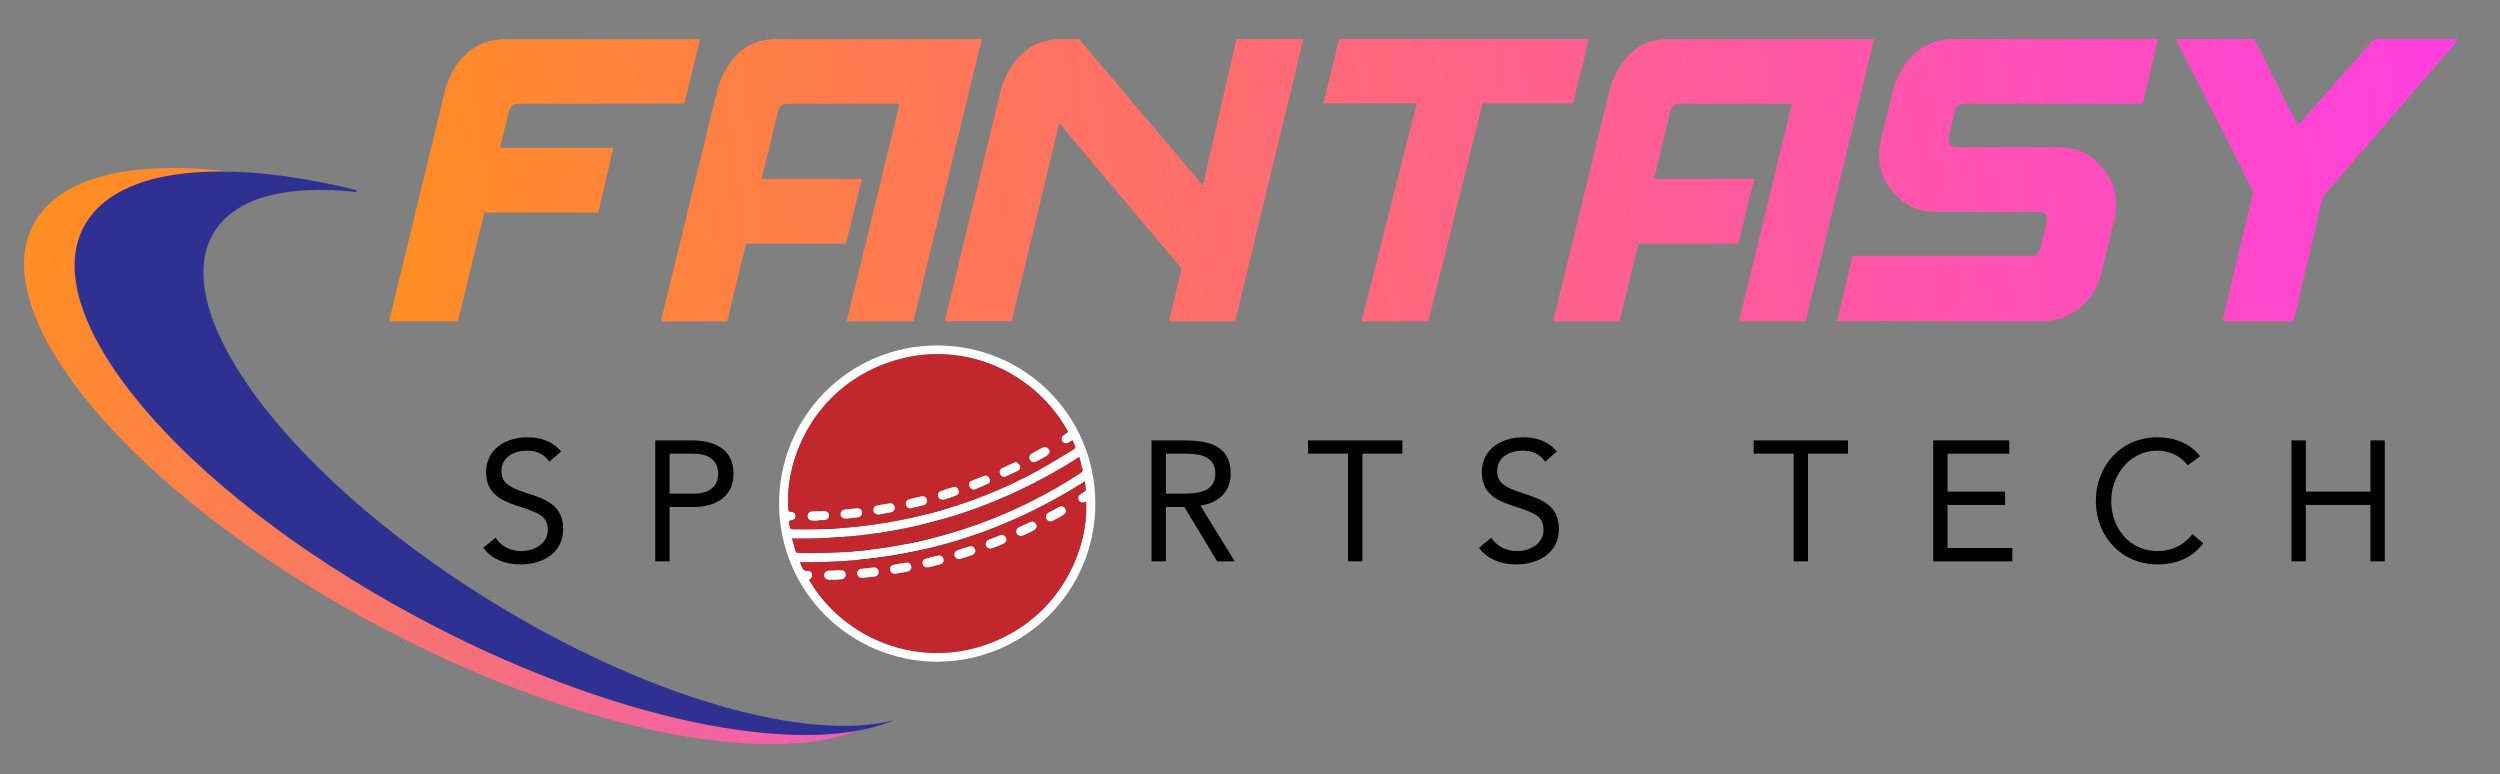 <?xml version="1.0" encoding="utf-8"?>
<!-- Generator: Adobe Illustrator 16.0.0, SVG Export Plug-In . SVG Version: 6.00 Build 0)  -->
<!DOCTYPE svg PUBLIC "-//W3C//DTD SVG 1.1//EN" "http://www.w3.org/Graphics/SVG/1.1/DTD/svg11.dtd">
<svg version="1.1" id="Layer_1" xmlns="http://www.w3.org/2000/svg" xmlns:xlink="http://www.w3.org/1999/xlink" x="0px" y="0px"
	 width="920.918px" height="285.292px" viewBox="0 0 920.918 285.292" enable-background="new 0 0 920.918 285.292"
	 xml:space="preserve">
<rect x="0" y="0" width="920.918" height="285.292" fill="#808080" stroke="none"/>
<g>
	<linearGradient id="SVGID_1_" gradientUnits="userSpaceOnUse" x1="896.743" y1="-32.478" x2="126.455" y2="73.286">
		<stop  offset="0" style="stop-color:#FF3FDF"/>
		<stop  offset="1" style="stop-color:#FF8E20"/>
	</linearGradient>
	<path fill="url(#SVGID_1_)" d="M164.366,31.582c4.215-11.454,11.66-17.182,22.35-17.182h71.206l-5.854,23.735l-61.5,0.079
		c-0.567,0-1.154,0.229-1.772,0.693c-0.563,0.464-1,1.08-1.308,1.848l-3.313,13.719h41.768l-5.55,23.814h-42l-9.713,40.074h-25.354
		L164.366,31.582z"/>
	<linearGradient id="SVGID_2_" gradientUnits="userSpaceOnUse" x1="899.231" y1="-14.472" x2="128.925" y2="91.294">
		<stop  offset="0" style="stop-color:#FF3FDF"/>
		<stop  offset="1" style="stop-color:#FF8E20"/>
	</linearGradient>
	<path fill="url(#SVGID_2_)" d="M264.626,31.582c4.061-11.454,11.202-17.182,21.427-17.182h75.605l-25.204,103.961h-24.586
		l7.018-28.67l12.482-51.477h-41.771c-0.563,0-1.13,0.229-1.694,0.693c-0.618,0.464-1.028,1.08-1.233,1.848l-6.093,25.125h36.918
		l-5.857,23.889H274.8l-6.933,28.592h-24.433L264.626,31.582z"/>
	<linearGradient id="SVGID_3_" gradientUnits="userSpaceOnUse" x1="901.282" y1="0.581" x2="130.991" y2="106.345">
		<stop  offset="0" style="stop-color:#FF3FDF"/>
		<stop  offset="1" style="stop-color:#FF8E20"/>
	</linearGradient>
	<path fill="url(#SVGID_3_)" d="M369.055,31.582C373.42,20.128,380.69,14.4,390.864,14.4h6.625l45.626,53.946L455.449,14.4h24.658
		l-25.122,103.961h-24.354l4.624-19.422l-45.084-53.639l-17.496,73.061h-24.661L369.055,31.582z"/>
	<linearGradient id="SVGID_4_" gradientUnits="userSpaceOnUse" x1="902.894" y1="12.395" x2="132.631" y2="118.155">
		<stop  offset="0" style="stop-color:#FF3FDF"/>
		<stop  offset="1" style="stop-color:#FF8E20"/>
	</linearGradient>
	<path fill="url(#SVGID_4_)" d="M521.877,38.058h-34.37l5.778-23.657h92.019l-5.86,23.657h-33.291l-20.033,80.304h-24.582
		L521.877,38.058z"/>
	<linearGradient id="SVGID_5_" gradientUnits="userSpaceOnUse" x1="905.312" y1="29.826" x2="134.986" y2="135.595">
		<stop  offset="0" style="stop-color:#FF3FDF"/>
		<stop  offset="1" style="stop-color:#FF8E20"/>
	</linearGradient>
	<path fill="url(#SVGID_5_)" d="M593.322,31.582c4.058-11.454,11.202-17.182,21.42-17.182h75.612L665.15,118.362h-24.589
		l7.021-28.67l12.479-51.477h-41.768c-0.567,0-1.135,0.229-1.694,0.693c-0.622,0.464-1.038,1.08-1.236,1.848l-6.093,25.125h36.918
		l-5.86,23.889h-36.836l-6.933,28.592h-24.433L593.322,31.582z"/>
	<linearGradient id="SVGID_6_" gradientUnits="userSpaceOnUse" x1="907.09" y1="42.861" x2="136.784" y2="148.627">
		<stop  offset="0" style="stop-color:#FF3FDF"/>
		<stop  offset="1" style="stop-color:#FF8E20"/>
	</linearGradient>
	<path fill="url(#SVGID_6_)" d="M723.182,38.215c-0.725,0-1.339,0.205-1.858,0.614c-0.505,0.465-0.874,0.977-1.072,1.544
		c-0.464,1.848-0.84,3.391-1.113,4.621c-0.287,1.233-0.56,2.377-0.819,3.432c-0.253,1.052-0.438,1.783-0.533,2.192
		c-0.156,0.98,0.055,1.827,0.615,2.545c0.56,0.724,1.312,1.082,2.233,1.082c0.362,0,2.247,0,5.662,0s7.466,0,12.145,0
		c4.672,0,8.935,0,12.786,0c3.853,0,6.216,0,7.097,0c6.933,0,12.479,2.722,16.646,8.169c4.16,5.393,5.444,11.608,3.853,18.647
		c0,0.051-0.027,0.13-0.082,0.232c0,0.106-0.219,1.039-0.655,2.814c-0.438,1.772-0.943,3.866-1.537,6.277
		c-0.594,2.418-1.141,4.655-1.66,6.707c-0.505,2.057-0.819,3.392-0.922,4.01c-1.387,5.085-4.084,9.248-8.094,12.482
		c-4.003,3.189-8.682,4.778-14.022,4.778c-0.055,0-0.13,0-0.232,0c-0.718,0-4.528,0-11.44,0c-6.913,0-15.041,0-24.398,0
		c-9.351,0-17.841,0-25.464,0c-7.636,0-12.171,0-13.605,0c1.024-4.419,1.898-8.101,2.622-11.058
		c0.718-2.954,1.373-5.676,1.961-8.169c0.594-2.493,0.963-4.123,1.12-4.895c0.614,0,3.968,0,10.054,0s13.258,0,21.51,0
		c8.236,0,15.729,0,22.458,0c6.734,0,10.737,0,12.021,0c1.435,0,2.445-0.744,3.006-2.233c0.465-1.851,0.833-3.391,1.12-4.627
		c0.287-1.229,0.554-2.374,0.806-3.429c0.26-1.052,0.438-1.786,0.547-2.192c0.355-0.929,0.253-1.775-0.314-2.548
		c-0.56-0.765-1.312-1.15-2.233-1.15h0.075c-0.055,0-0.123,0-0.232,0c-0.355,0-2.268,0-5.737,0s-7.541,0-12.213,0s-8.94,0-12.8,0
		c-3.853,0-6.188,0-7.008,0c-6.987,0-12.561-2.647-16.721-7.94c-4.215-5.293-5.506-11.533-3.853-18.729c0-0.052,0-0.13,0-0.229
		l0.15-0.693c0.308-1.182,0.806-3.163,1.503-5.936c0.696-2.773,1.359-5.485,2.001-8.131c0.649-2.644,1.072-4.379,1.277-5.202
		c4.364-11.198,11.68-16.799,21.96-16.799c0.047,0,0.129,0,0.232,0c0.717,0,4.541,0,11.481,0c6.939,0,15.067,0,24.397,0
		c9.316,0,17.807,0,25.464,0s12.199,0,13.647,0c-1.031,4.368-1.906,8.002-2.623,10.905c-0.725,2.903-1.38,5.587-1.967,8.053
		c-0.588,2.466-0.964,4.084-1.121,4.856c-0.614,0-3.975,0-10.095,0c-6.113,0-13.292,0-21.543,0c-8.237,0-15.73,0-22.458,0
		C728.468,38.215,724.466,38.215,723.182,38.215z"/>
	<linearGradient id="SVGID_7_" gradientUnits="userSpaceOnUse" x1="908.695" y1="54.639" x2="138.48" y2="160.393">
		<stop  offset="0" style="stop-color:#FF3FDF"/>
		<stop  offset="1" style="stop-color:#FF8E20"/>
	</linearGradient>
	<path fill="url(#SVGID_7_)" d="M905.743,14.4l-50.162,58.185l-10.71,45.777H818.67l11.324-47.778L801.478,14.4h28.899
		l16.031,31.826L874.535,14.4H905.743z"/>
</g>
<g>
	<path d="M202.354,170.086c-1.762-2.833-4.909-4.092-8.12-4.092c-4.658,0-9.504,2.203-9.504,7.49c0,4.092,2.266,5.917,9.379,8.183
		c6.923,2.203,13.344,4.469,13.344,13.217c0,8.875-7.616,13.029-15.673,13.029c-5.161,0-10.7-1.699-13.722-6.168l4.532-3.713
		c1.888,3.273,5.665,4.973,9.504,4.973c4.532,0,9.693-2.645,9.693-7.742c0-5.476-3.713-6.42-11.645-9.064
		c-6.294-2.077-11.078-4.847-11.078-12.274c0-8.56,7.364-12.84,15.169-12.84c4.973,0,9.19,1.385,12.463,5.225L202.354,170.086z"/>
	<path d="M241.372,162.218h13.218c8.183,0,15.61,2.896,15.61,12.211c0,9.756-8.309,12.337-14.603,12.337h-8.938v20.015h-5.287
		V162.218z M246.659,181.856h8.938c5.287,0,8.938-2.393,8.938-7.364c0-4.973-3.65-7.364-8.938-7.364h-8.938V181.856z"/>
	<path d="M301.286,184.5c0-13.47,9.756-23.415,23.289-23.415s23.289,9.945,23.289,23.415c0,13.47-9.756,23.414-23.289,23.414
		S301.286,197.97,301.286,184.5z M342.199,184.5c0-10.26-7.176-18.506-17.624-18.506c-10.449,0-17.624,8.246-17.624,18.506
		c0,10.259,7.175,18.505,17.624,18.505C335.023,203.005,342.199,194.759,342.199,184.5z"/>
	<path d="M424.2,162.218h11.393c8.623,0,17.75,1.259,17.75,12.274c0,6.482-4.217,10.7-11.141,11.77l12.651,20.519h-6.483
		l-12.085-20.015h-6.798v20.015H424.2V162.218z M429.487,181.856h4.721c5.854,0,13.47,0,13.47-7.364
		c0-6.421-5.602-7.364-10.763-7.364h-7.427V181.856z"/>
	<path d="M516.593,167.128h-14.729v39.653h-5.287v-39.653h-14.729v-4.91h34.744V167.128z"/>
	<path d="M569.143,170.086c-1.763-2.833-4.909-4.092-8.119-4.092c-4.658,0-9.505,2.203-9.505,7.49c0,4.092,2.267,5.917,9.379,8.183
		c6.924,2.203,13.344,4.469,13.344,13.217c0,8.875-7.616,13.029-15.673,13.029c-5.161,0-10.7-1.699-13.722-6.168l4.532-3.713
		c1.888,3.273,5.665,4.973,9.504,4.973c4.532,0,9.693-2.645,9.693-7.742c0-5.476-3.714-6.42-11.645-9.064
		c-6.294-2.077-11.078-4.847-11.078-12.274c0-8.56,7.364-12.84,15.17-12.84c4.972,0,9.189,1.385,12.462,5.225L569.143,170.086z"/>
	<path d="M680.729,167.128h-14.729v39.653h-5.287v-39.653h-14.729v-4.91h34.744V167.128z"/>
	<path d="M712.131,162.218h28.01v4.91h-22.723v13.973h21.212v4.909h-21.212v15.863h23.855v4.908h-29.143V162.218z"/>
	<path d="M805.846,171.407c-2.644-3.587-6.861-5.413-11.142-5.413c-9.944,0-16.994,8.749-16.994,18.506
		c0,10.322,6.986,18.505,16.994,18.505c5.413,0,9.757-2.203,12.903-6.232l3.966,3.336c-3.966,5.35-9.756,7.805-16.869,7.805
		c-12.777,0-22.659-9.881-22.659-23.414c0-13.093,9.441-23.415,22.659-23.415c6.043,0,11.96,2.077,15.736,6.986L805.846,171.407z"/>
	<path d="M844.106,162.218h5.287v18.883h23.792v-18.883h5.287v44.563h-5.287V186.01h-23.792v20.771h-5.287V162.218z"/>
</g>
<g>
	<path fill-rule="evenodd" clip-rule="evenodd" fill="#FFFFFF" d="M344.951,243.757c-31.689-0.205-57.737-25.684-57.952-57.875
		c-0.212-32.225,25.6-58.525,58.058-58.631c32.178-0.102,58.345,25.655,58.43,58.161
		C403.572,217.617,377.508,243.798,344.951,243.757z M290.636,191.887c0.051,0.492,0.089,0.929,0.147,1.367
		c0.239,1.666,0.243,1.674,1.926,1.707c12.469,0.26,24.838-0.73,37.096-3.011c17.752-3.307,34.657-9.105,50.606-17.568
		c5.164-2.738,10.116-5.874,15.146-8.859c0.273-0.163,0.611-0.648,0.543-0.874c-0.249-0.819-0.655-1.604-1.038-2.486
		c-0.505,0.328-0.892,0.588-1.291,0.82c-0.963,0.587-1.971,0.409-2.486-0.417c-0.522-0.84-0.256-1.811,0.677-2.438
		c0.505-0.342,1.024-0.677,1.523-1.011c-13.042-23.893-42.444-35.542-69.321-24.398c-26.164,10.847-35.429,36.844-33.68,53.633
		c1.946,0.225,2.537,0.607,2.578,1.68C293.105,191.115,292.497,191.601,290.636,191.887z M399.655,177.291
		c-32.134,20.47-67.023,30.347-105.027,29.8c0.861,1.434,0.772,3.408,3.21,3.252c1.216-0.076,1.79,1.584,1.025,2.574
		c-0.222,0.287-0.54,0.498-0.807,0.744c12.589,21.584,40.539,33.469,67.225,23.033c26.068-10.191,35.846-35.49,34.794-51.939
		c-0.12,0.055-0.229,0.103-0.338,0.15c-1.008,0.465-1.913,0.232-2.377-0.587c-0.465-0.833-0.195-1.735,0.713-2.35
		c0.499-0.335,1.021-0.629,1.502-0.983c0.178-0.123,0.4-0.383,0.39-0.561C399.904,179.429,399.774,178.438,399.655,177.291z
		 M397.558,168.329c-32.335,20.717-67.518,30.661-105.71,30.034c0.017,0.232,0.01,0.369,0.041,0.477
		c0.373,1.305,0.775,2.596,1.113,3.908c0.174,0.684,0.512,0.928,1.24,0.941c10.536,0.232,21.017-0.361,31.437-1.912
		c19.07-2.842,37.229-8.578,54.462-17.226c6.219-3.128,12.243-6.584,18.06-10.416c0.283-0.191,0.666-0.635,0.615-0.881
		C398.463,171.643,398.006,170.044,397.558,168.329z"/>
	<path fill-rule="evenodd" clip-rule="evenodd" fill="#C1272D" d="M290.636,191.887c1.861-0.286,2.469-0.771,2.425-1.857
		c-0.041-1.072-0.632-1.455-2.578-1.68c-1.749-16.789,7.517-42.786,33.68-53.633c26.877-11.144,56.279,0.506,69.321,24.398
		c-0.499,0.334-1.018,0.669-1.523,1.011c-0.933,0.628-1.199,1.599-0.677,2.438c0.516,0.826,1.523,1.004,2.486,0.417
		c0.399-0.232,0.786-0.492,1.291-0.82c0.383,0.882,0.789,1.667,1.038,2.486c0.068,0.226-0.27,0.711-0.543,0.874
		c-5.03,2.985-9.982,6.121-15.146,8.859c-15.949,8.463-32.854,14.262-50.606,17.568c-12.257,2.281-24.627,3.271-37.096,3.011
		c-1.684-0.033-1.688-0.041-1.926-1.707C290.725,192.816,290.687,192.378,290.636,191.887z M386.705,166.479
		c-0.174-1.407-1.458-2.186-2.657-1.585c-1.318,0.669-2.599,1.407-3.883,2.131c-0.932,0.533-1.233,1.462-0.789,2.315
		c0.437,0.841,1.403,1.147,2.346,0.656c1.339-0.69,2.678-1.394,3.952-2.193C386.117,167.517,386.367,166.929,386.705,166.479z
		 M341.491,184.49c0.021-1.018-0.912-1.893-1.94-1.674c-1.567,0.314-3.125,0.703-4.672,1.12c-0.888,0.239-1.363,1.134-1.154,1.995
		c0.211,0.86,1.042,1.447,1.933,1.256c1.537-0.334,3.06-0.71,4.58-1.106C341.026,185.877,341.413,185.289,341.491,184.49z
		 M301.438,191.764c0-0.061,0-0.115,0-0.177c0.724,0,1.448,0.027,2.168,0c1.124-0.055,1.848-0.766,1.813-1.742
		c-0.034-1.004-0.769-1.64-1.919-1.604c-1.414,0.033-2.828,0.096-4.242,0.163c-1.1,0.055-1.752,0.684-1.748,1.681
		c0,0.997,0.728,1.666,1.857,1.674C300.059,191.764,300.748,191.764,301.438,191.764z M374.246,170.112
		c-0.065,0.068-0.126,0.13-0.191,0.198c-0.126,0.02-0.263,0.006-0.372,0.055c-1.567,0.717-3.155,1.406-4.689,2.192
		c-0.741,0.382-0.925,1.312-0.584,2.076c0.338,0.737,1.161,1.209,1.96,0.888c1.595-0.655,3.162-1.394,4.688-2.192
		c0.714-0.376,0.936-1.195,0.561-1.892C375.329,170.904,374.718,170.549,374.246,170.112z M323.712,189.523
		c1.414-0.259,3.091-0.505,4.74-0.888c0.86-0.191,1.284-1.093,1.089-1.926c-0.202-0.86-0.902-1.421-1.81-1.291
		c-1.585,0.226-3.166,0.491-4.733,0.813c-0.878,0.178-1.359,0.97-1.247,1.845C321.857,188.923,322.558,189.518,323.712,189.523z
		 M358.71,180.426c1.803-0.778,3.654-1.476,5.393-2.377c0.676-0.342,0.68-1.243,0.293-1.953c-0.393-0.711-1.079-1.066-1.83-0.807
		c-1.602,0.54-3.183,1.162-4.73,1.845c-0.799,0.354-0.963,1.134-0.744,1.939C357.3,179.824,357.877,180.166,358.71,180.426z
		 M347.488,184.128c1.451-0.499,3.262-1.018,4.986-1.741c0.771-0.321,0.867-1.223,0.55-1.988c-0.325-0.778-1.021-1.188-1.838-0.97
		c-1.602,0.437-3.193,0.929-4.757,1.503c-0.799,0.287-1.09,1.011-0.919,1.851C345.685,183.636,346.266,184.046,347.488,184.128z
		 M311.69,191.026c1.321-0.137,2.824-0.267,4.316-0.472c1.063-0.143,1.664-0.949,1.53-1.898c-0.133-0.949-0.888-1.51-1.991-1.414
		c-1.438,0.13-2.875,0.273-4.31,0.438c-1.049,0.123-1.67,0.888-1.571,1.865C309.757,190.46,310.488,191.047,311.69,191.026z"/>
	<path fill-rule="evenodd" clip-rule="evenodd" fill="#C1272D" d="M399.655,177.291c0.119,1.147,0.249,2.138,0.311,3.135
		c0.01,0.178-0.212,0.438-0.39,0.561c-0.481,0.354-1.004,0.648-1.502,0.983c-0.909,0.614-1.178,1.517-0.713,2.35
		c0.464,0.819,1.369,1.052,2.377,0.587c0.109-0.048,0.218-0.096,0.338-0.15c1.052,16.449-8.726,41.748-34.794,51.939
		c-26.686,10.436-54.636-1.449-67.225-23.033c0.267-0.246,0.584-0.457,0.807-0.744c0.765-0.99,0.191-2.65-1.025-2.574
		c-2.438,0.156-2.35-1.818-3.21-3.252C332.632,207.638,367.521,197.761,399.655,177.291z M307.124,213.552
		c1.186-0.068,2.07-0.082,2.94-0.184c0.912-0.104,1.476-0.779,1.469-1.66c-0.007-0.875-0.601-1.625-1.499-1.633
		c-1.66-0.006-3.327,0.049-4.983,0.186c-0.943,0.068-1.506,0.887-1.424,1.789c0.079,0.861,0.714,1.461,1.64,1.496
		C305.987,213.58,306.711,213.552,307.124,213.552z M381.872,194.203c-0.007-1.674-1.229-2.404-2.5-1.844
		c-1.318,0.58-2.623,1.195-3.924,1.822c-0.946,0.459-1.308,1.4-0.922,2.275c0.372,0.84,1.355,1.209,2.318,0.785
		c1.353-0.594,2.712-1.182,3.996-1.898C381.346,195.07,381.664,194.441,381.872,194.203z M359.305,203.267
		c-0.027-1.49-0.987-2.281-2.09-1.982c-1.544,0.41-3.07,0.902-4.58,1.428c-0.864,0.301-1.25,1.244-0.966,2.092
		c0.263,0.791,1.11,1.316,1.95,1.086c1.541-0.438,3.091-0.869,4.57-1.463C358.724,204.208,359.072,203.527,359.305,203.267z
		 M329.695,211.353c1.257-0.211,2.677-0.451,4.098-0.695c0.28-0.049,0.563-0.096,0.827-0.191c0.778-0.287,1.216-1.066,1.065-1.887
		c-0.154-0.832-0.885-1.447-1.783-1.324c-1.615,0.219-3.224,0.492-4.822,0.82c-0.827,0.164-1.312,0.969-1.219,1.775
		C327.96,210.712,328.653,211.333,329.695,211.353z M392.671,188.52c-0.037-1.652-1.339-2.397-2.527-1.782
		c-1.312,0.676-2.599,1.394-3.879,2.124c-0.912,0.512-1.202,1.482-0.751,2.329c0.444,0.826,1.417,1.106,2.37,0.614
		c1.308-0.683,2.623-1.358,3.866-2.145C392.217,189.359,392.493,188.752,392.671,188.52z M318.323,212.781
		c0,0.008,0.003,0.021,0.003,0.021c1.28-0.137,2.564-0.26,3.839-0.424c1-0.137,1.561-0.861,1.482-1.838
		c-0.075-0.93-0.816-1.578-1.817-1.496c-1.533,0.131-3.063,0.295-4.59,0.5c-0.994,0.135-1.585,0.949-1.452,1.857
		c0.137,0.936,0.877,1.51,1.882,1.455C317.886,212.843,318.104,212.802,318.323,212.781z M370.725,199.154
		c0.021-1.639-1.11-2.404-2.374-1.939c-1.356,0.484-2.698,1.018-4.033,1.559c-0.997,0.402-1.421,1.289-1.093,2.186
		c0.331,0.9,1.229,1.324,2.24,0.969c1.417-0.512,2.841-1.023,4.197-1.666C370.175,200.015,370.507,199.386,370.725,199.154z
		 M341.847,209.025c1.393-0.35,3.107-0.73,4.784-1.236c0.789-0.232,1.134-1.148,0.919-1.939c-0.215-0.82-0.977-1.373-1.878-1.189
		c-1.598,0.314-3.183,0.711-4.754,1.148c-0.827,0.225-1.206,1.01-1.066,1.857C339.985,208.484,340.641,209.017,341.847,209.025z"/>
	<path fill-rule="evenodd" clip-rule="evenodd" fill="#C1272D" d="M397.558,168.329c0.448,1.715,0.905,3.313,1.257,4.925
		c0.051,0.246-0.332,0.689-0.615,0.881c-5.816,3.832-11.84,7.288-18.06,10.416c-17.233,8.648-35.392,14.384-54.462,17.226
		c-10.419,1.551-20.9,2.145-31.437,1.912c-0.728-0.014-1.065-0.258-1.24-0.941c-0.338-1.313-0.741-2.604-1.113-3.908
		c-0.031-0.107-0.024-0.244-0.041-0.477C330.04,198.99,365.223,189.046,397.558,168.329z"/>
	<path fill-rule="evenodd" clip-rule="evenodd" fill="#FFFFFF" d="M386.705,166.479c-0.338,0.45-0.587,1.038-1.031,1.324
		c-1.274,0.8-2.613,1.503-3.952,2.193c-0.942,0.491-1.909,0.185-2.346-0.656c-0.444-0.854-0.144-1.782,0.789-2.315
		c1.284-0.724,2.565-1.462,3.883-2.131C385.246,164.293,386.53,165.071,386.705,166.479z"/>
	<path fill-rule="evenodd" clip-rule="evenodd" fill="#FFFFFF" d="M341.491,184.49c-0.079,0.799-0.465,1.387-1.253,1.591
		c-1.52,0.396-3.043,0.772-4.58,1.106c-0.892,0.191-1.722-0.396-1.933-1.256c-0.208-0.861,0.266-1.756,1.154-1.995
		c1.547-0.417,3.104-0.806,4.672-1.12C340.579,182.598,341.512,183.473,341.491,184.49z"/>
	<path fill-rule="evenodd" clip-rule="evenodd" fill="#FFFFFF" d="M301.438,191.764c-0.69,0-1.379,0-2.07-0.006
		c-1.13-0.008-1.857-0.677-1.857-1.674c-0.004-0.997,0.648-1.626,1.748-1.681c1.414-0.067,2.828-0.13,4.242-0.163
		c1.15-0.035,1.885,0.601,1.919,1.604c0.034,0.977-0.689,1.688-1.813,1.742c-0.721,0.027-1.444,0-2.168,0
		C301.438,191.648,301.438,191.703,301.438,191.764z"/>
	<path fill-rule="evenodd" clip-rule="evenodd" fill="#FFFFFF" d="M374.246,170.112c0.472,0.437,1.083,0.792,1.373,1.325
		c0.375,0.696,0.153,1.516-0.561,1.892c-1.526,0.799-3.094,1.537-4.688,2.192c-0.799,0.321-1.622-0.15-1.96-0.888
		c-0.341-0.765-0.157-1.694,0.584-2.076c1.534-0.786,3.122-1.476,4.689-2.192c0.109-0.049,0.246-0.035,0.372-0.055
		C374.12,170.242,374.181,170.181,374.246,170.112z"/>
	<path fill-rule="evenodd" clip-rule="evenodd" fill="#FFFFFF" d="M323.712,189.523c-1.154-0.006-1.854-0.601-1.96-1.447
		c-0.113-0.875,0.369-1.667,1.247-1.845c1.567-0.321,3.148-0.587,4.733-0.813c0.908-0.13,1.608,0.431,1.81,1.291
		c0.195,0.833-0.229,1.734-1.089,1.926C326.803,189.019,325.126,189.265,323.712,189.523z"/>
	<path fill-rule="evenodd" clip-rule="evenodd" fill="#FFFFFF" d="M358.71,180.426c-0.833-0.26-1.411-0.602-1.619-1.353
		c-0.219-0.806-0.055-1.585,0.744-1.939c1.547-0.683,3.129-1.305,4.73-1.845c0.751-0.26,1.438,0.096,1.83,0.807
		c0.386,0.71,0.383,1.611-0.293,1.953C362.365,178.95,360.514,179.647,358.71,180.426z"/>
	<path fill-rule="evenodd" clip-rule="evenodd" fill="#FFFFFF" d="M347.488,184.128c-1.223-0.082-1.803-0.492-1.978-1.346
		c-0.171-0.84,0.12-1.563,0.919-1.851c1.564-0.574,3.155-1.066,4.757-1.503c0.816-0.219,1.513,0.191,1.838,0.97
		c0.317,0.766,0.222,1.667-0.55,1.988C350.75,183.11,348.939,183.629,347.488,184.128z"/>
	<path fill-rule="evenodd" clip-rule="evenodd" fill="#FFFFFF" d="M311.69,191.026c-1.202,0.021-1.933-0.566-2.025-1.481
		c-0.099-0.978,0.522-1.742,1.571-1.865c1.435-0.164,2.872-0.308,4.31-0.438c1.104-0.096,1.858,0.465,1.991,1.414
		c0.133,0.949-0.468,1.756-1.53,1.898C314.515,190.76,313.012,190.89,311.69,191.026z"/>
	<path fill-rule="evenodd" clip-rule="evenodd" fill="#FFFFFF" d="M307.124,213.552c-0.413,0-1.137,0.027-1.857-0.006
		c-0.926-0.035-1.561-0.635-1.64-1.496c-0.082-0.902,0.481-1.721,1.424-1.789c1.656-0.137,3.323-0.191,4.983-0.186
		c0.898,0.008,1.492,0.758,1.499,1.633c0.007,0.881-0.557,1.557-1.469,1.66C309.194,213.47,308.31,213.484,307.124,213.552z"/>
	<path fill-rule="evenodd" clip-rule="evenodd" fill="#FFFFFF" d="M381.872,194.203c-0.208,0.238-0.526,0.867-1.031,1.141
		c-1.284,0.717-2.644,1.305-3.996,1.898c-0.963,0.424-1.946,0.055-2.318-0.785c-0.386-0.875-0.024-1.816,0.922-2.275
		c1.301-0.627,2.605-1.242,3.924-1.822C380.643,191.799,381.865,192.529,381.872,194.203z"/>
	<path fill-rule="evenodd" clip-rule="evenodd" fill="#FFFFFF" d="M359.305,203.267c-0.232,0.26-0.581,0.941-1.117,1.16
		c-1.479,0.594-3.029,1.025-4.57,1.463c-0.84,0.23-1.687-0.295-1.95-1.086c-0.284-0.848,0.102-1.791,0.966-2.092
		c1.51-0.525,3.036-1.018,4.58-1.428C358.318,200.986,359.277,201.777,359.305,203.267z"/>
	<path fill-rule="evenodd" clip-rule="evenodd" fill="#FFFFFF" d="M329.695,211.353c-1.042-0.02-1.735-0.641-1.834-1.502
		c-0.092-0.807,0.393-1.611,1.219-1.775c1.598-0.328,3.207-0.602,4.822-0.82c0.898-0.123,1.629,0.492,1.783,1.324
		c0.15,0.82-0.287,1.6-1.065,1.887c-0.263,0.096-0.547,0.143-0.827,0.191C332.373,210.902,330.952,211.142,329.695,211.353z"/>
	<path fill-rule="evenodd" clip-rule="evenodd" fill="#FFFFFF" d="M392.671,188.52c-0.178,0.232-0.454,0.84-0.922,1.141
		c-1.243,0.786-2.558,1.462-3.866,2.145c-0.953,0.492-1.926,0.212-2.37-0.614c-0.451-0.847-0.16-1.817,0.751-2.329
		c1.281-0.73,2.568-1.448,3.879-2.124C391.332,186.122,392.634,186.867,392.671,188.52z"/>
	<path fill-rule="evenodd" clip-rule="evenodd" fill="#FFFFFF" d="M318.323,212.781c-0.219,0.021-0.437,0.063-0.652,0.076
		c-1.004,0.055-1.745-0.52-1.882-1.455c-0.133-0.908,0.458-1.723,1.452-1.857c1.526-0.205,3.057-0.369,4.59-0.5
		c1-0.082,1.742,0.566,1.817,1.496c0.079,0.977-0.482,1.701-1.482,1.838c-1.274,0.164-2.559,0.287-3.839,0.424
		C318.326,212.802,318.323,212.789,318.323,212.781z"/>
	<path fill-rule="evenodd" clip-rule="evenodd" fill="#FFFFFF" d="M370.725,199.154c-0.218,0.232-0.55,0.861-1.062,1.107
		c-1.356,0.643-2.78,1.154-4.197,1.666c-1.011,0.355-1.909-0.068-2.24-0.969c-0.328-0.896,0.096-1.783,1.093-2.186
		c1.335-0.541,2.677-1.074,4.033-1.559C369.615,196.75,370.746,197.515,370.725,199.154z"/>
	<path fill-rule="evenodd" clip-rule="evenodd" fill="#FFFFFF" d="M341.847,209.025c-1.206-0.008-1.861-0.541-1.995-1.359
		c-0.14-0.848,0.239-1.633,1.066-1.857c1.571-0.438,3.156-0.834,4.754-1.148c0.902-0.184,1.663,0.369,1.878,1.189
		c0.215,0.791-0.13,1.707-0.919,1.939C344.954,208.294,343.24,208.675,341.847,209.025z"/>
</g>
<linearGradient id="SVGID_8_" gradientUnits="userSpaceOnUse" x1="-1149.693" y1="-501.807" x2="-949.109" y2="-501.807" gradientTransform="matrix(-1.57 -0.847 -0.952 1.57 -1957.487 70.661)">
	<stop  offset="0" style="stop-color:#F15DB4"/>
	<stop  offset="1" style="stop-color:#FF8E20"/>
</linearGradient>
<path fill="url(#SVGID_8_)" d="M115.147,68.914l-0.403,0.683c-24.944-2.739-44.06,1.622-52.604,14.02
	c-20.105,29.066,25.265,91.195,101.338,138.754c59.906,37.465,120.973,54.691,154.024,46.146c-35.012,14.719-107.77,0-180.68-39.336
	C48.021,181.286-7.349,115.076,13.122,81.311C25.939,60.119,65.531,56.715,115.147,68.914z"/>
<path fill="#2E3192" d="M131.455,70.054l-0.407,0.666c-24.415-2.667-43.103,1.582-51.463,13.695
	c-19.645,28.428,24.736,89.194,99.129,135.729c58.604,36.617,118.284,53.488,150.64,45.143
	c-34.244,14.377-105.402-0.021-176.718-38.496C65.794,179.947,11.626,115.203,31.646,82.157
	C44.207,61.444,82.908,58.122,131.455,70.054z"/>
</svg>
